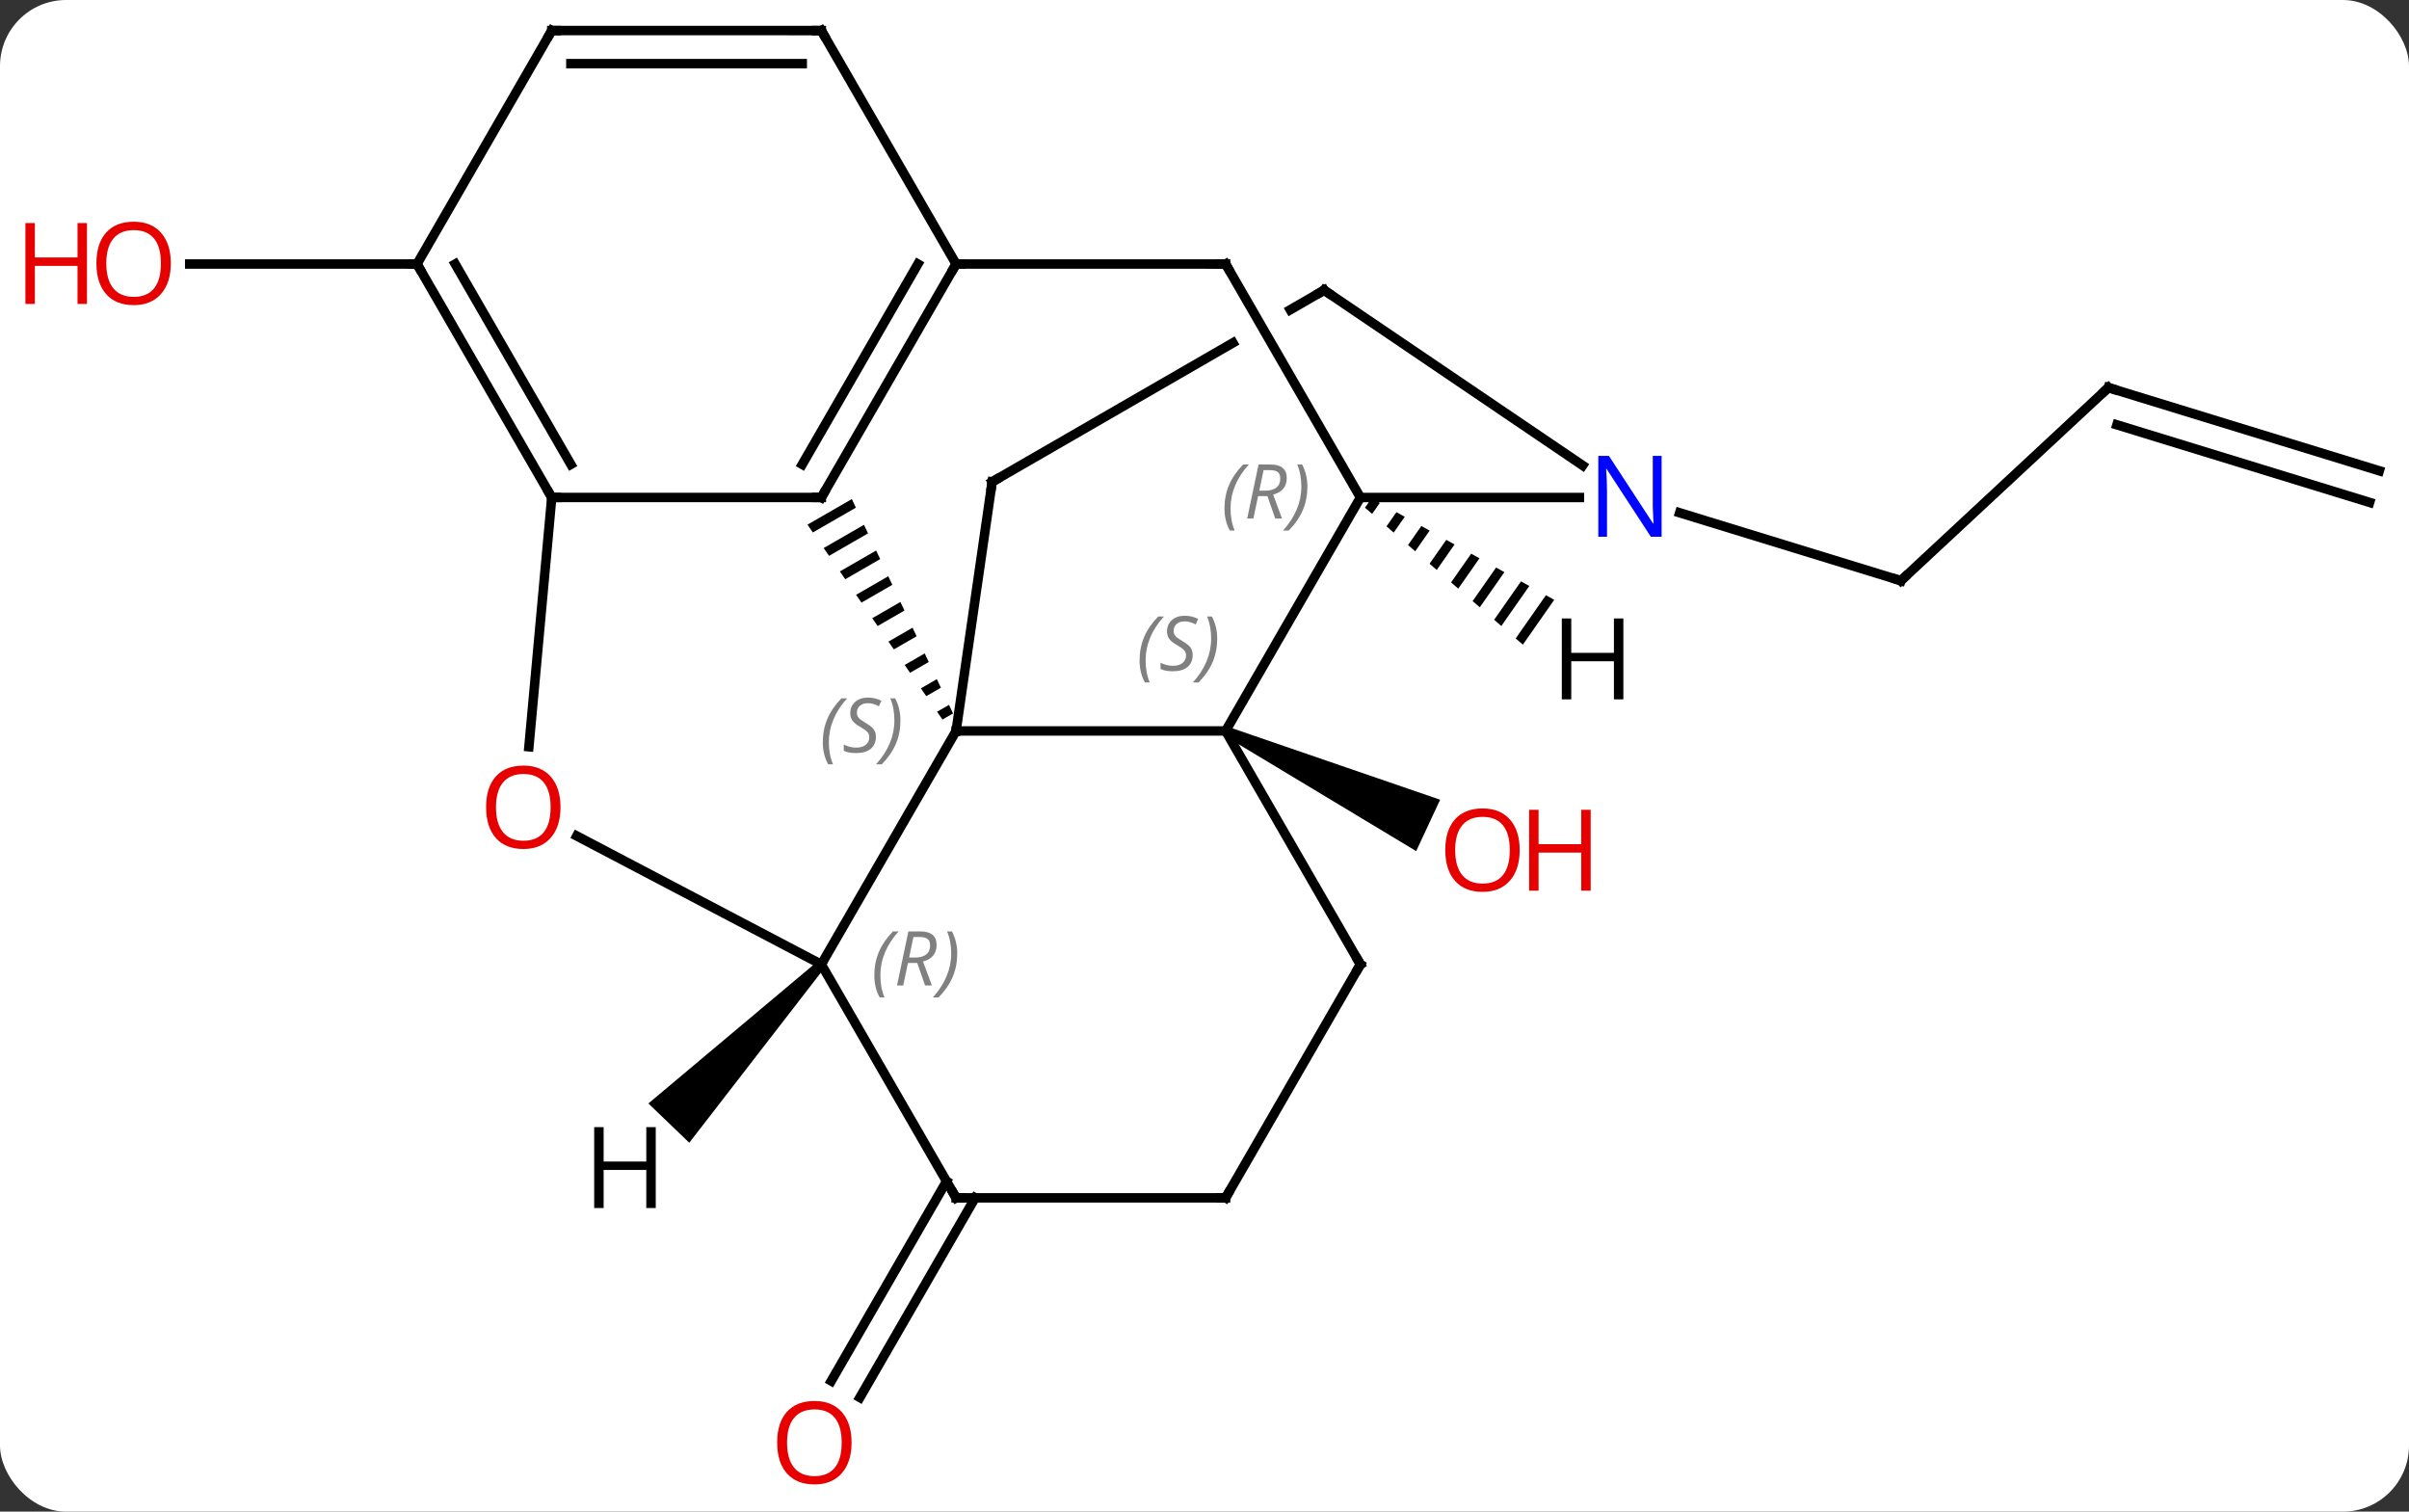 <svg width="255" viewBox="0 0 255 160" style="fill-opacity:1; color-rendering:auto; color-interpolation:auto; text-rendering:auto; stroke:black; stroke-linecap:square; stroke-miterlimit:10; shape-rendering:auto; stroke-opacity:1; fill:black; stroke-dasharray:none; font-weight:normal; stroke-width:1; font-family:'Open Sans'; font-style:normal; stroke-linejoin:miter; font-size:12; stroke-dashoffset:0; image-rendering:auto;" height="160" class="cas-substance-image" xmlns:xlink="http://www.w3.org/1999/xlink" xmlns="http://www.w3.org/2000/svg"><rect x="0" y="0" width="255" height="160" fill="#333333" stroke="none"/><svg class="cas-substance-single-component"><rect y="0" x="0" width="255" stroke="none" ry="7" rx="7" height="160" fill="white" class="cas-substance-group"/><svg y="0" x="0" width="255" viewBox="0 0 255 160" style="fill:black;" height="160" class="cas-substance-single-component-image"><svg><g><clipPath id="clipPath_b779c437599f4f6c8cc4ca870ae13dd71" clipPathUnits="userSpaceOnUse"><path d="M0.412 -66.481 L-41.225 -42.443 L-21.226 -7.801 L7.944 -24.642 L7.944 -24.642 L-7.734 -51.8 L-2.538 -54.8 L13.14 -27.642 L13.14 -27.642 L20.412 -31.84 L0.412 -66.481 Z"/></clipPath><g transform="translate(133,78)" style="text-rendering:geometricPrecision; color-rendering:optimizeQuality; color-interpolation:linearRGB; stroke-linecap:butt; image-rendering:optimizeQuality;"><path style="stroke:none;" d="M-3.475 -0.18 L-3.053 -1.086 L19.443 6.647 L16.907 12.085 Z"/><line y2="48.786" y1="69.919" x2="-29.776" x1="-41.978" style="fill:none;"/><line y2="47.036" y1="68.169" x2="-32.807" x1="-45.009" style="fill:none;"/><line y2="-50.055" y1="-50.055" x2="-88.857" x1="-112.919" style="fill:none;"/><line y2="-36.972" y1="-16.536" x2="90.18" x1="68.214" style="fill:none;"/><line y2="-23.725" y1="-16.536" x2="44.8" x1="68.214" style="fill:none;"/><line y2="-28.167" y1="-36.972" x2="118.857" x1="90.18" style="fill:none;"/><line y2="-24.821" y1="-33.033" x2="117.83" x1="91.084" style="fill:none;"/><path style="stroke:none;" d="M-42.831 -25.175 L-47.529 -22.466 L-47.529 -22.466 L-46.957 -21.641 L-46.957 -21.641 L-42.402 -24.267 L-42.831 -25.175 ZM-41.545 -22.452 L-45.813 -19.991 L-45.813 -19.991 L-45.242 -19.166 L-45.242 -19.166 L-41.117 -21.545 L-41.545 -22.452 ZM-40.259 -19.729 L-44.099 -17.516 L-44.099 -17.516 L-43.527 -16.691 L-39.831 -18.822 L-40.259 -19.729 ZM-38.974 -17.007 L-42.383 -15.041 L-42.383 -15.041 L-41.812 -14.216 L-38.545 -16.099 L-38.974 -17.007 ZM-37.688 -14.284 L-40.669 -12.566 L-40.669 -12.566 L-40.097 -11.741 L-40.097 -11.741 L-37.26 -13.377 L-37.688 -14.284 ZM-36.403 -11.561 L-38.954 -10.091 L-38.382 -9.266 L-38.382 -9.266 L-35.974 -10.654 L-36.403 -11.561 ZM-35.117 -8.839 L-37.239 -7.615 L-36.667 -6.79 L-36.667 -6.79 L-34.689 -7.931 L-35.117 -8.839 ZM-33.832 -6.116 L-35.524 -5.141 L-34.952 -4.316 L-33.403 -5.209 L-33.403 -5.209 L-33.832 -6.116 ZM-32.546 -3.393 L-33.809 -2.666 L-33.237 -1.841 L-33.237 -1.841 L-32.118 -2.486 L-32.546 -3.393 Z"/><line y2="-0.633" y1="-0.633" x2="-3.264" x1="-31.794" style="fill:none;"/><line y2="24.075" y1="-0.633" x2="-46.062" x1="-31.794" style="fill:none;"/><line y2="-26.997" y1="-0.633" x2="-27.978" x1="-31.794" style="fill:none;"/><line y2="-25.347" y1="-25.344" x2="-74.595" x1="-46.059" style="fill:none;"/><line y2="-50.055" y1="-25.344" x2="-31.794" x1="-46.059" style="fill:none;"/><line y2="-50.055" y1="-28.844" x2="-35.836" x1="-48.08" style="fill:none;"/><line y2="-25.341" y1="-0.633" x2="11.004" x1="-3.264" style="fill:none;"/><line y2="24.078" y1="-0.633" x2="11.004" x1="-3.264" style="fill:none;"/><line y2="10.485" y1="24.075" x2="-71.944" x1="-46.062" style="fill:none;"/><line y2="48.786" y1="24.075" x2="-31.797" x1="-46.062" style="fill:none;"/><line y2="-47.286" y1="-26.997" x2="7.164" x1="-27.978" style="fill:none; clip-path:url(#clipPath_b779c437599f4f6c8cc4ca870ae13dd71);"/><line y2="1.044" y1="-25.347" x2="-77.014" x1="-74.595" style="fill:none;"/><line y2="-50.055" y1="-25.347" x2="-88.857" x1="-74.595" style="fill:none;"/><line y2="-50.055" y1="-28.847" x2="-84.816" x1="-72.574" style="fill:none;"/><line y2="-50.052" y1="-50.055" x2="-3.261" x1="-31.794" style="fill:none;"/><line y2="-74.763" y1="-50.055" x2="-46.059" x1="-31.794" style="fill:none;"/><line y2="-50.052" y1="-25.341" x2="-3.261" x1="11.004" style="fill:none;"/><line y2="-25.341" y1="-25.341" x2="34.185" x1="11.004" style="fill:none;"/><line y2="48.786" y1="24.078" x2="-3.264" x1="11.004" style="fill:none;"/><line y2="48.786" y1="48.786" x2="-3.264" x1="-31.797" style="fill:none;"/><line y2="-28.735" y1="-47.286" x2="34.53" x1="7.164" style="fill:none;"/><line y2="-74.766" y1="-50.055" x2="-74.592" x1="-88.857" style="fill:none;"/><line y2="-74.766" y1="-74.763" x2="-74.592" x1="-46.059" style="fill:none;"/><line y2="-71.266" y1="-71.263" x2="-72.572" x1="-48.08" style="fill:none;"/><path style="stroke:none;" d="M-46.423 23.729 L-45.701 24.421 L-60.039 42.953 L-64.366 38.796 Z"/><path style="stroke:none;" d="M12.18 -25.256 L11.486 -24.264 L11.486 -24.264 L12.246 -23.605 L12.246 -23.605 L13.059 -24.768 L13.059 -24.768 L12.18 -25.256 ZM14.818 -23.791 L13.765 -22.287 L13.765 -22.287 L14.525 -21.628 L14.525 -21.628 L15.697 -23.302 L15.697 -23.302 L14.818 -23.791 ZM17.454 -22.326 L16.044 -20.31 L16.044 -20.31 L16.804 -19.651 L18.334 -21.837 L17.454 -22.326 ZM20.092 -20.86 L18.323 -18.333 L19.083 -17.674 L20.971 -20.372 L20.971 -20.372 L20.092 -20.86 ZM22.729 -19.395 L20.602 -16.356 L20.602 -16.356 L21.362 -15.697 L23.608 -18.907 L23.608 -18.907 L22.729 -19.395 ZM25.366 -17.93 L22.881 -14.379 L22.881 -14.379 L23.641 -13.72 L23.641 -13.72 L26.245 -17.441 L26.245 -17.441 L25.366 -17.93 ZM28.003 -16.465 L25.16 -12.402 L25.92 -11.743 L25.92 -11.743 L28.882 -15.976 L28.882 -15.976 L28.003 -16.465 ZM30.64 -14.999 L27.439 -10.425 L27.439 -10.425 L28.199 -9.767 L28.199 -9.767 L31.519 -14.511 L30.64 -14.999 Z"/></g><g transform="translate(133,78)" style="fill:rgb(230,0,0); text-rendering:geometricPrecision; color-rendering:optimizeQuality; image-rendering:optimizeQuality; font-family:'Open Sans'; stroke:rgb(230,0,0); color-interpolation:linearRGB;"><path style="stroke:none;" d="M27.863 11.978 Q27.863 14.04 26.823 15.22 Q25.784 16.4 23.941 16.4 Q22.05 16.4 21.019 15.236 Q19.988 14.071 19.988 11.962 Q19.988 9.868 21.019 8.72 Q22.05 7.571 23.941 7.571 Q25.8 7.571 26.831 8.743 Q27.863 9.915 27.863 11.978 ZM21.034 11.978 Q21.034 13.712 21.777 14.618 Q22.519 15.525 23.941 15.525 Q25.363 15.525 26.089 14.626 Q26.816 13.728 26.816 11.978 Q26.816 10.243 26.089 9.353 Q25.363 8.462 23.941 8.462 Q22.519 8.462 21.777 9.361 Q21.034 10.259 21.034 11.978 Z"/><path style="stroke:none;" d="M35.378 16.275 L34.378 16.275 L34.378 12.243 L29.863 12.243 L29.863 16.275 L28.863 16.275 L28.863 7.712 L29.863 7.712 L29.863 11.353 L34.378 11.353 L34.378 7.712 L35.378 7.712 L35.378 16.275 Z"/><path style="stroke:none;" d="M-42.859 74.696 Q-42.859 76.758 -43.899 77.938 Q-44.938 79.118 -46.781 79.118 Q-48.672 79.118 -49.703 77.954 Q-50.734 76.789 -50.734 74.68 Q-50.734 72.586 -49.703 71.438 Q-48.672 70.289 -46.781 70.289 Q-44.922 70.289 -43.891 71.461 Q-42.859 72.633 -42.859 74.696 ZM-49.688 74.696 Q-49.688 76.43 -48.945 77.336 Q-48.203 78.243 -46.781 78.243 Q-45.359 78.243 -44.633 77.344 Q-43.906 76.446 -43.906 74.696 Q-43.906 72.961 -44.633 72.071 Q-45.359 71.18 -46.781 71.18 Q-48.203 71.18 -48.945 72.079 Q-49.688 72.977 -49.688 74.696 Z"/><path style="stroke:none;" d="M-114.919 -50.125 Q-114.919 -48.063 -115.959 -46.883 Q-116.998 -45.703 -118.841 -45.703 Q-120.732 -45.703 -121.763 -46.867 Q-122.794 -48.032 -122.794 -50.141 Q-122.794 -52.235 -121.763 -53.383 Q-120.732 -54.532 -118.841 -54.532 Q-116.982 -54.532 -115.951 -53.36 Q-114.919 -52.188 -114.919 -50.125 ZM-121.748 -50.125 Q-121.748 -48.391 -121.005 -47.485 Q-120.263 -46.578 -118.841 -46.578 Q-117.419 -46.578 -116.693 -47.477 Q-115.966 -48.375 -115.966 -50.125 Q-115.966 -51.86 -116.693 -52.75 Q-117.419 -53.641 -118.841 -53.641 Q-120.263 -53.641 -121.005 -52.742 Q-121.748 -51.844 -121.748 -50.125 Z"/><path style="stroke:none;" d="M-123.794 -45.828 L-124.794 -45.828 L-124.794 -49.86 L-129.31 -49.86 L-129.31 -45.828 L-130.31 -45.828 L-130.31 -54.391 L-129.31 -54.391 L-129.31 -50.75 L-124.794 -50.75 L-124.794 -54.391 L-123.794 -54.391 L-123.794 -45.828 Z"/></g><g transform="translate(133,78)" style="stroke-linecap:butt; text-rendering:geometricPrecision; color-rendering:optimizeQuality; image-rendering:optimizeQuality; font-family:'Open Sans'; color-interpolation:linearRGB; stroke-miterlimit:5;"><path style="fill:none;" d="M68.58 -16.877 L68.214 -16.536 L67.736 -16.683"/><path style="fill:none;" d="M89.814 -36.631 L90.18 -36.972 L90.658 -36.825"/></g><g transform="translate(133,78)" style="stroke-linecap:butt; font-size:8.4px; fill:gray; text-rendering:geometricPrecision; image-rendering:optimizeQuality; color-rendering:optimizeQuality; font-family:'Open Sans'; font-style:italic; stroke:gray; color-interpolation:linearRGB; stroke-miterlimit:5;"><path style="stroke:none;" d="M-45.903 0.569 Q-45.903 -0.759 -45.434 -1.884 Q-44.965 -3.009 -43.934 -4.087 L-43.324 -4.087 Q-44.293 -3.024 -44.778 -1.853 Q-45.262 -0.681 -45.262 0.554 Q-45.262 1.882 -44.824 2.897 L-45.34 2.897 Q-45.903 1.866 -45.903 0.569 ZM-40.28 -0.024 Q-40.28 0.804 -40.827 1.257 Q-41.374 1.71 -42.374 1.71 Q-42.78 1.71 -43.093 1.655 Q-43.405 1.601 -43.686 1.46 L-43.686 0.804 Q-43.061 1.132 -42.358 1.132 Q-41.733 1.132 -41.358 0.835 Q-40.983 0.538 -40.983 0.022 Q-40.983 -0.29 -41.186 -0.516 Q-41.389 -0.743 -41.952 -1.071 Q-42.546 -1.399 -42.772 -1.728 Q-42.999 -2.056 -42.999 -2.509 Q-42.999 -3.243 -42.483 -3.704 Q-41.968 -4.165 -41.124 -4.165 Q-40.749 -4.165 -40.413 -4.087 Q-40.077 -4.009 -39.702 -3.837 L-39.968 -3.243 Q-40.218 -3.399 -40.538 -3.485 Q-40.858 -3.571 -41.124 -3.571 Q-41.655 -3.571 -41.975 -3.298 Q-42.296 -3.024 -42.296 -2.556 Q-42.296 -2.353 -42.225 -2.204 Q-42.155 -2.056 -42.014 -1.923 Q-41.874 -1.79 -41.452 -1.54 Q-40.889 -1.196 -40.686 -1.001 Q-40.483 -0.806 -40.382 -0.571 Q-40.28 -0.337 -40.28 -0.024 ZM-37.685 -1.743 Q-37.685 -0.415 -38.162 0.718 Q-38.639 1.851 -39.654 2.897 L-40.264 2.897 Q-38.326 0.741 -38.326 -1.743 Q-38.326 -3.071 -38.764 -4.087 L-38.248 -4.087 Q-37.685 -3.024 -37.685 -1.743 Z"/><path style="fill:none; stroke:black;" d="M-46.559 -25.344 L-46.059 -25.344 L-45.809 -25.777"/><path style="stroke:none;" d="M-12.372 -8.09 Q-12.372 -9.418 -11.903 -10.543 Q-11.435 -11.668 -10.403 -12.747 L-9.794 -12.747 Q-10.763 -11.684 -11.247 -10.512 Q-11.732 -9.34 -11.732 -8.106 Q-11.732 -6.778 -11.294 -5.762 L-11.81 -5.762 Q-12.372 -6.793 -12.372 -8.09 ZM-6.75 -8.684 Q-6.75 -7.856 -7.296 -7.403 Q-7.843 -6.95 -8.843 -6.95 Q-9.25 -6.95 -9.562 -7.004 Q-9.875 -7.059 -10.156 -7.2 L-10.156 -7.856 Q-9.531 -7.528 -8.828 -7.528 Q-8.203 -7.528 -7.828 -7.825 Q-7.453 -8.122 -7.453 -8.637 Q-7.453 -8.95 -7.656 -9.176 Q-7.859 -9.403 -8.421 -9.731 Q-9.015 -10.059 -9.242 -10.387 Q-9.468 -10.715 -9.468 -11.168 Q-9.468 -11.903 -8.953 -12.364 Q-8.437 -12.825 -7.593 -12.825 Q-7.218 -12.825 -6.882 -12.747 Q-6.546 -12.668 -6.171 -12.497 L-6.437 -11.903 Q-6.687 -12.059 -7.007 -12.145 Q-7.328 -12.231 -7.593 -12.231 Q-8.125 -12.231 -8.445 -11.957 Q-8.765 -11.684 -8.765 -11.215 Q-8.765 -11.012 -8.695 -10.864 Q-8.625 -10.715 -8.484 -10.582 Q-8.343 -10.45 -7.921 -10.2 Q-7.359 -9.856 -7.156 -9.661 Q-6.953 -9.465 -6.851 -9.231 Q-6.75 -8.997 -6.75 -8.684 ZM-4.155 -10.403 Q-4.155 -9.075 -4.632 -7.942 Q-5.108 -6.809 -6.124 -5.762 L-6.733 -5.762 Q-4.796 -7.918 -4.796 -10.403 Q-4.796 -11.731 -5.233 -12.747 L-4.718 -12.747 Q-4.155 -11.684 -4.155 -10.403 Z"/><path style="stroke:none;" d="M-40.451 25.24 Q-40.451 23.912 -39.982 22.787 Q-39.513 21.662 -38.482 20.584 L-37.873 20.584 Q-38.841 21.646 -39.326 22.818 Q-39.81 23.99 -39.81 25.224 Q-39.81 26.552 -39.373 27.568 L-39.888 27.568 Q-40.451 26.537 -40.451 25.24 ZM-36.891 23.927 L-37.391 26.302 L-38.047 26.302 L-36.844 20.584 L-35.594 20.584 Q-33.859 20.584 -33.859 22.021 Q-33.859 23.38 -35.297 23.771 L-34.359 26.302 L-35.078 26.302 L-35.906 23.927 L-36.891 23.927 ZM-36.312 21.177 Q-36.703 23.099 -36.766 23.349 L-36.109 23.349 Q-35.359 23.349 -34.953 23.021 Q-34.547 22.693 -34.547 22.068 Q-34.547 21.599 -34.805 21.388 Q-35.062 21.177 -35.656 21.177 L-36.312 21.177 ZM-31.673 22.927 Q-31.673 24.255 -32.15 25.388 Q-32.627 26.521 -33.642 27.568 L-34.252 27.568 Q-32.314 25.412 -32.314 22.927 Q-32.314 21.599 -32.752 20.584 L-32.236 20.584 Q-31.673 21.646 -31.673 22.927 Z"/><path style="fill:none; stroke:black;" d="M-28.05 -26.502 L-27.978 -26.997 L-27.545 -27.247"/><path style="fill:none; stroke:black;" d="M-74.845 -25.78 L-74.595 -25.347 L-74.095 -25.347"/><path style="fill:none; stroke:black;" d="M-32.044 -49.622 L-31.794 -50.055 L-31.294 -50.055"/><path style="stroke:none;" d="M-3.385 -24.178 Q-3.385 -25.506 -2.916 -26.631 Q-2.447 -27.756 -1.416 -28.834 L-0.806 -28.834 Q-1.775 -27.771 -2.26 -26.599 Q-2.744 -25.428 -2.744 -24.193 Q-2.744 -22.865 -2.307 -21.849 L-2.822 -21.849 Q-3.385 -22.881 -3.385 -24.178 ZM0.175 -25.49 L-0.325 -23.115 L-0.981 -23.115 L0.222 -28.834 L1.472 -28.834 Q3.207 -28.834 3.207 -27.396 Q3.207 -26.037 1.769 -25.646 L2.707 -23.115 L1.988 -23.115 L1.16 -25.49 L0.175 -25.49 ZM0.753 -28.24 Q0.363 -26.318 0.3 -26.068 L0.957 -26.068 Q1.707 -26.068 2.113 -26.396 Q2.519 -26.724 2.519 -27.349 Q2.519 -27.818 2.261 -28.029 Q2.003 -28.24 1.41 -28.24 L0.753 -28.24 ZM5.393 -26.49 Q5.393 -25.162 4.916 -24.029 Q4.439 -22.896 3.424 -21.849 L2.814 -21.849 Q4.752 -24.006 4.752 -26.49 Q4.752 -27.818 4.314 -28.834 L4.83 -28.834 Q5.393 -27.771 5.393 -26.49 Z"/><path style="fill:none; stroke:black;" d="M10.754 23.645 L11.004 24.078 L10.754 24.511"/></g><g transform="translate(133,78)" style="stroke-linecap:butt; fill:rgb(230,0,0); text-rendering:geometricPrecision; color-rendering:optimizeQuality; image-rendering:optimizeQuality; font-family:'Open Sans'; stroke:rgb(230,0,0); color-interpolation:linearRGB; stroke-miterlimit:5;"><path style="stroke:none;" d="M-73.669 7.442 Q-73.669 9.504 -74.709 10.684 Q-75.748 11.864 -77.591 11.864 Q-79.482 11.864 -80.513 10.7 Q-81.544 9.535 -81.544 7.426 Q-81.544 5.332 -80.513 4.184 Q-79.482 3.035 -77.591 3.035 Q-75.732 3.035 -74.701 4.207 Q-73.669 5.379 -73.669 7.442 ZM-80.498 7.442 Q-80.498 9.176 -79.755 10.082 Q-79.013 10.989 -77.591 10.989 Q-76.169 10.989 -75.443 10.09 Q-74.716 9.192 -74.716 7.442 Q-74.716 5.707 -75.443 4.817 Q-76.169 3.926 -77.591 3.926 Q-79.013 3.926 -79.755 4.824 Q-80.498 5.723 -80.498 7.442 Z"/><path style="fill:none; stroke:black;" d="M-32.047 48.353 L-31.797 48.786 L-31.297 48.786"/><path style="fill:none; stroke:black;" d="M6.731 -47.036 L7.164 -47.286 L7.578 -47.005"/><path style="fill:none; stroke:black;" d="M-88.607 -49.622 L-88.857 -50.055 L-89.357 -50.055"/><path style="fill:none; stroke:black;" d="M-3.761 -50.052 L-3.261 -50.052 L-3.011 -49.619"/><path style="fill:none; stroke:black;" d="M-45.809 -74.33 L-46.059 -74.763 L-46.559 -74.763"/><path style="fill:rgb(0,5,255); stroke:none;" d="M42.889 -21.185 L41.748 -21.185 L37.06 -28.372 L37.014 -28.372 Q37.107 -27.107 37.107 -26.06 L37.107 -21.185 L36.185 -21.185 L36.185 -29.747 L37.31 -29.747 L41.982 -22.591 L42.029 -22.591 Q42.029 -22.747 41.982 -23.607 Q41.935 -24.466 41.951 -24.841 L41.951 -29.747 L42.889 -29.747 L42.889 -21.185 Z"/><path style="fill:none; stroke:black;" d="M-3.014 48.353 L-3.264 48.786 L-3.764 48.786"/><path style="fill:none; stroke:black;" d="M-74.842 -74.333 L-74.592 -74.766 L-74.092 -74.766"/><path style="fill:black; stroke:none;" d="M-63.588 49.864 L-64.588 49.864 L-64.588 45.833 L-69.104 45.833 L-69.104 49.864 L-70.104 49.864 L-70.104 41.302 L-69.104 41.302 L-69.104 44.942 L-64.588 44.942 L-64.588 41.302 L-63.588 41.302 L-63.588 49.864 Z"/><path style="fill:black; stroke:none;" d="M38.838 -3.977 L37.838 -3.977 L37.838 -8.008 L33.322 -8.008 L33.322 -3.977 L32.322 -3.977 L32.322 -12.539 L33.322 -12.539 L33.322 -8.899 L37.838 -8.899 L37.838 -12.539 L38.838 -12.539 L38.838 -3.977 Z"/></g></g></svg></svg></svg></svg>